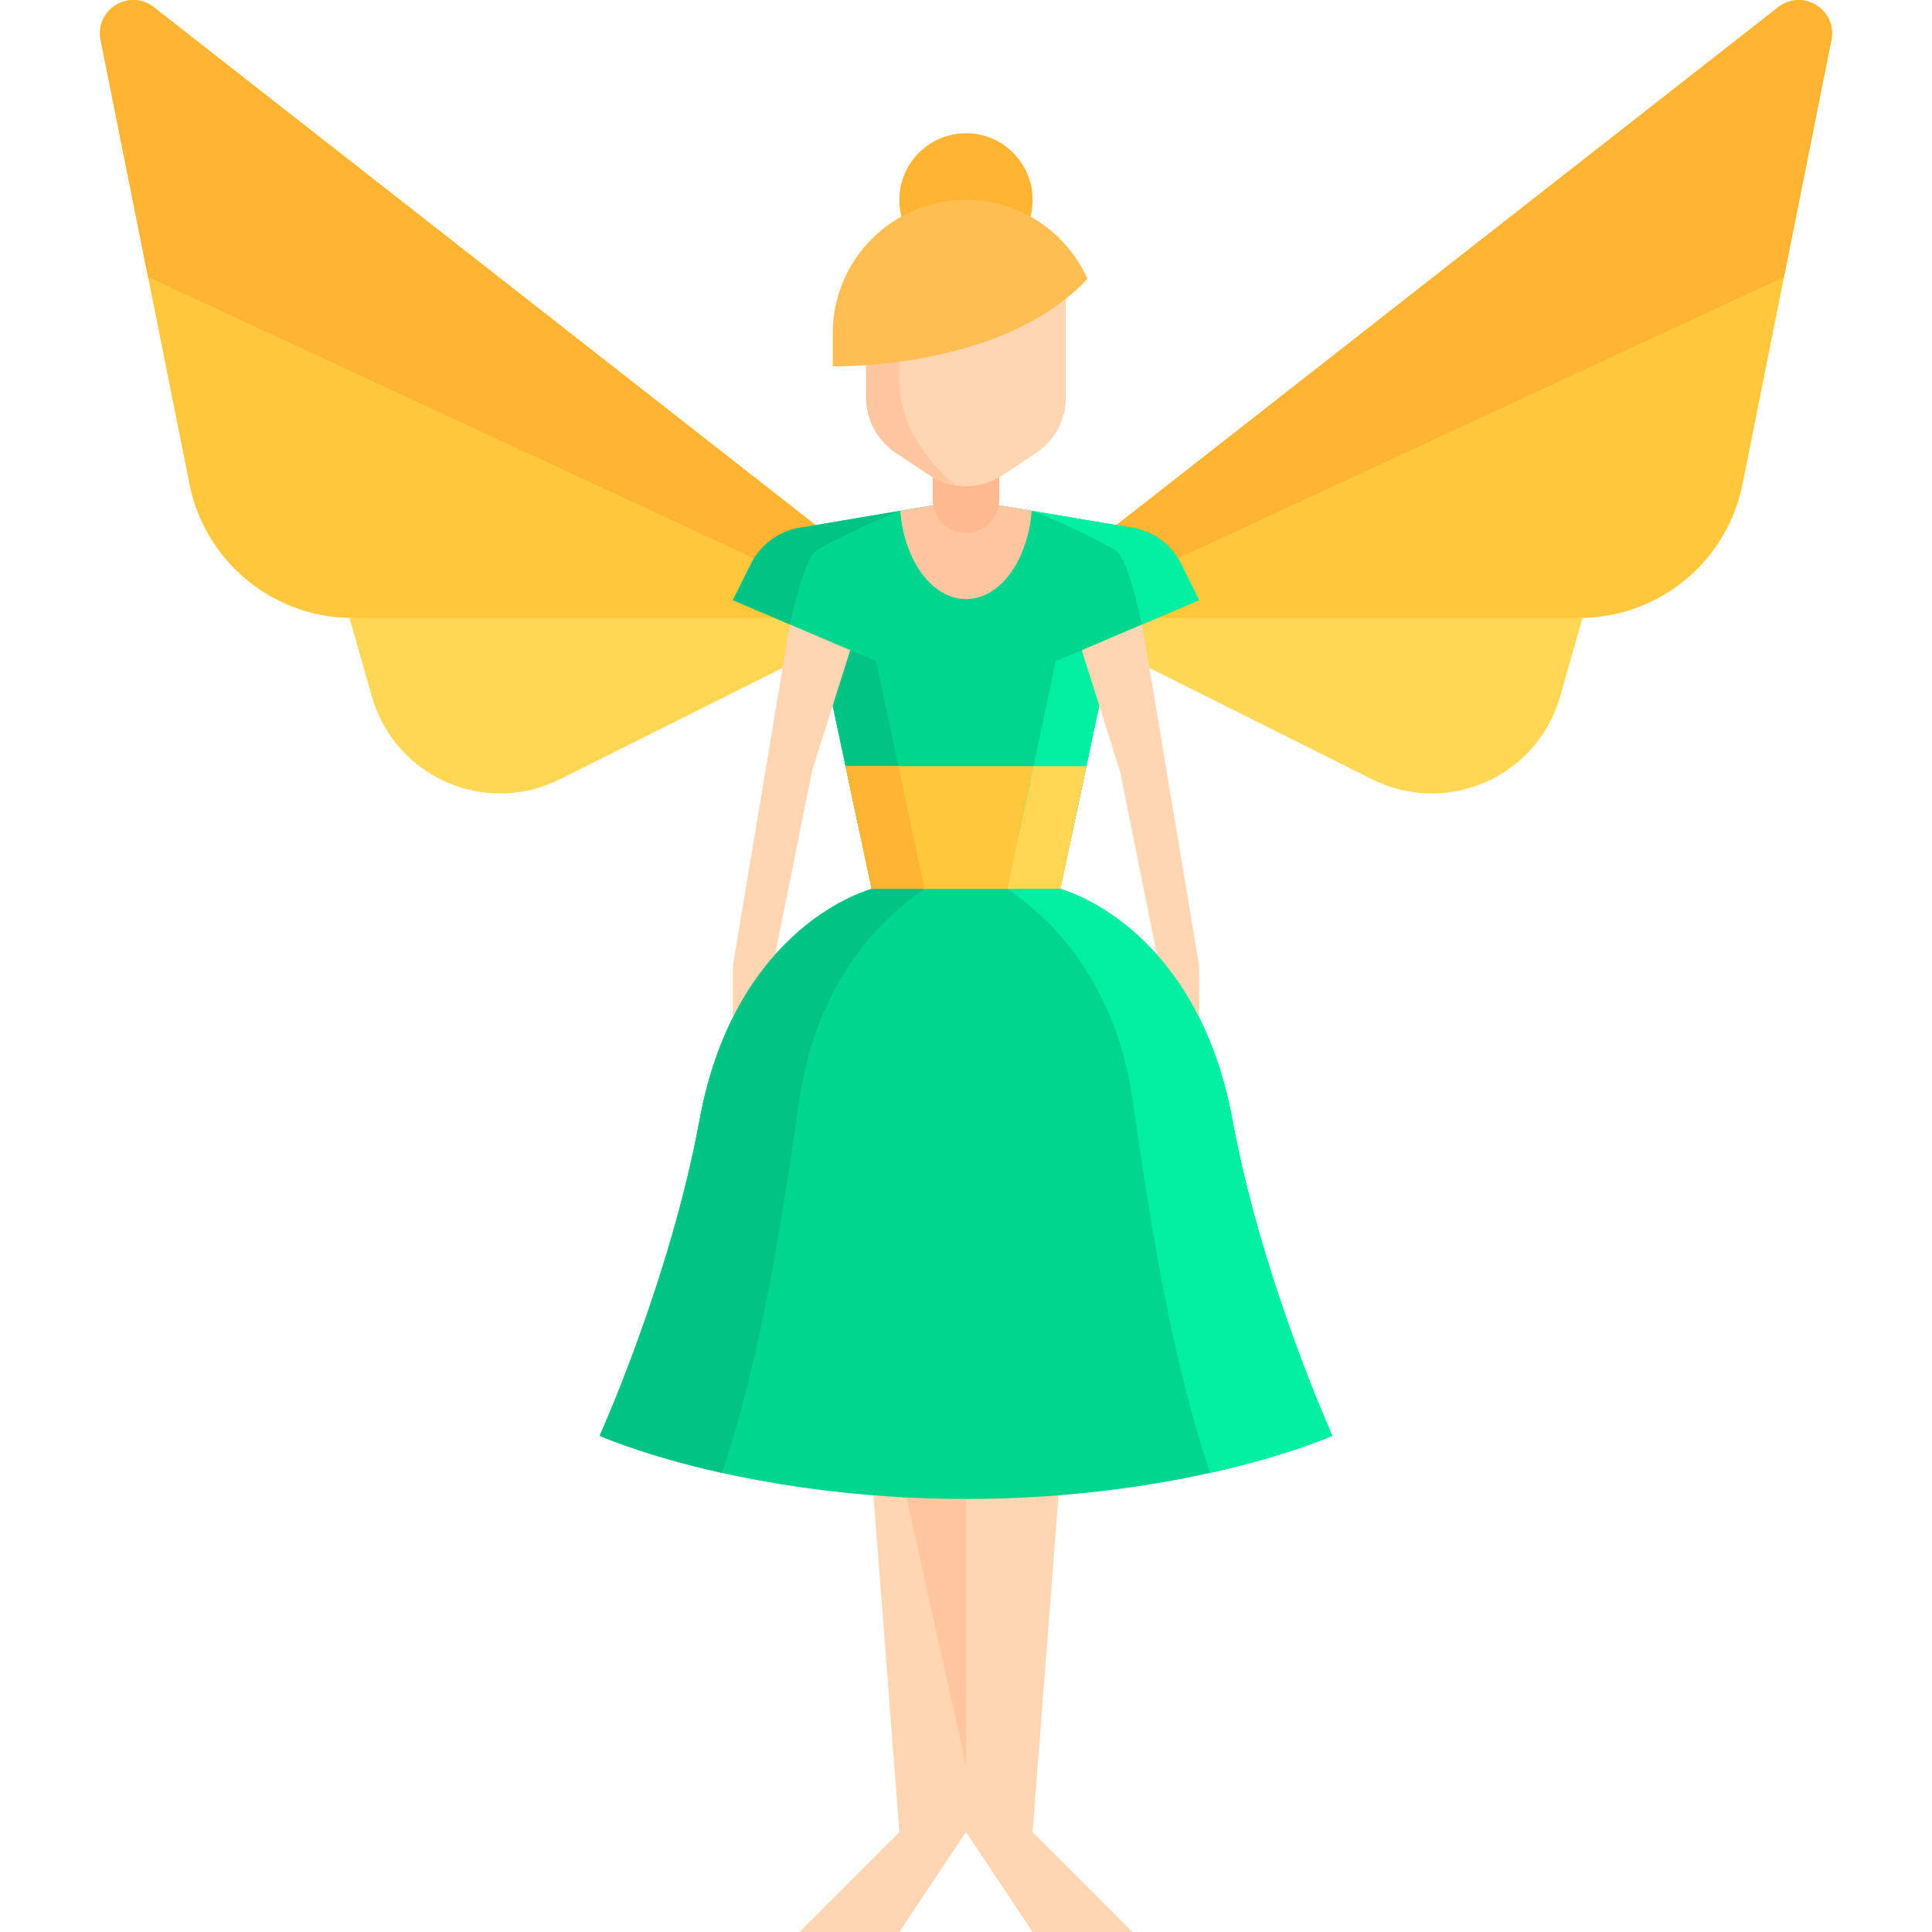 <?xml version="1.0" encoding="iso-8859-1"?>
<!-- Generator: Adobe Illustrator 19.0.0, SVG Export Plug-In . SVG Version: 6.00 Build 0)  -->
<svg version="1.1" id="Layer_1" xmlns="http://www.w3.org/2000/svg" xmlns:xlink="http://www.w3.org/1999/xlink" x="0px" y="0px"
	 viewBox="0 0 512 512" style="enable-background:new 0 0 512 512;" xml:space="preserve">
<path style="fill:#FFD754;" d="M92.614,163.767l5.966,20.884c6.073,21.258,29.967,31.769,49.743,21.882l67.876-33.939l8.828-17.655
	L92.614,163.767z"/>
<path style="fill:#FFC83C;" d="M225.027,146.112L40.764,1.907c-6.452-5.049-15.703,0.65-14.097,8.683l23.54,117.696
	c4.126,20.631,22.241,35.481,43.281,35.481h131.54V146.112z"/>
<path style="fill:#FFB432;" d="M225.027,150.221c-1.718-2.624-3.593-5.479-5.557-8.458L40.764,1.907
	C34.312-3.143,25.06,2.556,26.667,10.59l12.564,62.817l185.796,86.262V150.221z"/>
<path style="fill:#FFD754;" d="M419.387,163.767l-5.966,20.884c-6.073,21.258-29.969,31.769-49.743,21.882L295.8,172.595
	l-8.828-17.655L419.387,163.767z"/>
<path style="fill:#FFC83C;" d="M286.973,146.112L471.236,1.907c6.452-5.049,15.703,0.65,14.097,8.683l-23.54,117.696
	c-4.126,20.631-22.241,35.481-43.281,35.481h-131.54V146.112z"/>
<g>
	<path style="fill:#FFB432;" d="M286.973,150.221c1.718-2.624,3.593-5.479,5.557-8.458L471.236,1.907
		c6.452-5.049,15.703,0.649,14.097,8.683l-12.564,62.817l-185.796,86.262V150.221z"/>
	<circle style="fill:#FFB432;" cx="256" cy="52.966" r="17.655"/>
</g>
<polygon style="fill:#FFD5B2;" points="229.517,370.759 238.345,485.517 211.862,512 238.345,512 256,485.517 256,379.586 "/>
<polygon style="fill:#FFC69F;" points="256,397.241 256,467.862 238.345,388.414 "/>
<polygon style="fill:#FFD5B2;" points="282.483,370.759 273.655,485.517 300.138,512 273.655,512 256,485.517 256,379.586 "/>
<g>
	<path style="fill:#00D68D;" d="M278.506,247.308h-45.012l-18.138-85.374c-2.286-10.762,8.292-20.557,22.2-20.557h36.889
		c13.908,0,24.487,9.796,22.2,20.557L278.506,247.308z"/>
	<path style="fill:#00D68D;" d="M281.028,235.586c0,0,36.029,9.242,45.592,61.209c7.812,42.451,26.483,83.705,26.483,83.705
		s-37.517,16.74-97.103,16.74S158.897,380.5,158.897,380.5s18.67-41.254,26.483-83.705c9.564-51.967,45.592-61.209,45.592-61.209"/>
</g>
<path style="fill:#00C384;" d="M227.701,220.193l-8.5-40.008l6.078-7.84l6.781,2.367l9.875,46.439
	C237.188,220.857,232.443,220.545,227.701,220.193z"/>
<g>
	<polygon style="fill:#FFD5B2;" points="229.517,159.032 215.172,204.414 203.035,264.828 194.207,256 203.035,203.17 
		211.862,150.205 	"/>
	<polygon style="fill:#FFD5B2;" points="194.207,256 194.207,282.483 212.966,282.483 203.035,256 	"/>
	<polygon style="fill:#FFD5B2;" points="317.793,256 317.793,282.483 299.035,282.483 308.966,256 	"/>
</g>
<polygon style="fill:#FFC83C;" points="287.912,203.035 224.088,203.035 231.004,235.586 280.996,235.586 "/>
<path style="fill:#00EFA1;" d="M284.267,220.193l8.5-40.008l-6.078-7.84l-6.781,2.367l-9.875,46.439
	C274.78,220.857,279.524,220.545,284.267,220.193z"/>
<polygon style="fill:#FFD754;" points="273.885,203.035 266.964,235.586 280.996,235.586 287.099,206.866 287.912,203.035 "/>
<polygon style="fill:#FFB432;" points="238.082,203.035 245.004,235.586 230.972,235.586 224.87,206.866 224.055,203.035 "/>
<polygon style="fill:#FFD5B2;" points="282.483,159.032 296.828,204.414 308.966,264.828 317.793,256 308.966,203.17 
	300.138,150.205 "/>
<path style="fill:#00D68D;" d="M300.128,139.881L256,132.414l-44.128,7.467c-5.554,0.94-10.326,4.473-12.845,9.512l-4.82,9.64
	L256,185.379l61.793-26.347l-4.819-9.639C310.455,144.355,305.683,140.821,300.128,139.881z"/>
<path style="fill:#FFC69F;" d="M256,158.761c9.044,0,16.387-10.251,17.418-23.401L256,132.414l-17.418,2.947
	C239.613,148.511,246.956,158.761,256,158.761z"/>
<path style="fill:#FFB98F;" d="M256,141.241L256,141.241c-4.875,0-8.828-3.953-8.828-8.828v-26.483h17.655v26.483
	C264.828,137.289,260.875,141.241,256,141.241z"/>
<path style="fill:#FFD5B2;" d="M274.621,120l-8.828,5.885c-5.93,3.954-13.656,3.954-19.586,0L237.379,120
	c-4.911-3.274-7.862-8.787-7.862-14.69V70.621h52.966v34.689C282.483,111.213,279.532,116.725,274.621,120z"/>
<path style="fill:#FFC69F;" d="M238.345,100.585V88.276l-8.828,8.828v8.206c0,5.903,2.951,11.415,7.862,14.69l8.828,5.885
	c2.102,1.401,4.45,2.125,6.844,2.534C245.615,122.167,238.345,112.676,238.345,100.585z"/>
<path style="fill:#FFBE51;" d="M220.69,88.276v8.828c15.155,0,49.088-3.348,67.497-23.214C282.671,61.576,270.366,52.966,256,52.966
	C236.499,52.966,220.69,68.775,220.69,88.276z"/>
<path style="fill:#00EFA1;" d="M312.973,149.394c-2.519-5.038-7.29-8.573-12.845-9.513l-26.936-4.557
	c7.773,2.745,21.818,9.692,23.083,11.068c2.621,2.85,5.379,14.436,6.355,19.014l0.238-0.009l14.925-6.364L312.973,149.394z"/>
<g>
	<path style="fill:#00C384;" d="M199.027,149.394c2.519-5.038,7.29-8.573,12.845-9.513l26.936-4.557
		c-7.773,2.745-21.818,9.692-23.083,11.068c-2.621,2.85-5.379,14.436-6.355,19.014l-0.238-0.009l-14.925-6.364L199.027,149.394z"/>
	<path style="fill:#00C384;" d="M185.379,296.796c-7.812,42.451-26.483,83.704-26.483,83.704s11.715,5.218,32.414,9.827
		c10.647-31.492,16.159-68.577,20.552-99.017c5.15-35.678,26.85-51.495,33.142-55.724h-14.033
		C230.972,235.586,194.943,244.829,185.379,296.796z"/>
</g>
<path style="fill:#00EFA1;" d="M326.621,296.796c7.812,42.451,26.483,83.704,26.483,83.704s-11.715,5.218-32.414,9.827
	c-10.647-31.492-16.159-68.577-20.552-99.017c-5.15-35.678-26.85-51.495-33.142-55.724h14.033
	C281.028,235.586,317.057,244.829,326.621,296.796z"/>
<g>
</g>
<g>
</g>
<g>
</g>
<g>
</g>
<g>
</g>
<g>
</g>
<g>
</g>
<g>
</g>
<g>
</g>
<g>
</g>
<g>
</g>
<g>
</g>
<g>
</g>
<g>
</g>
<g>
</g>
</svg>
